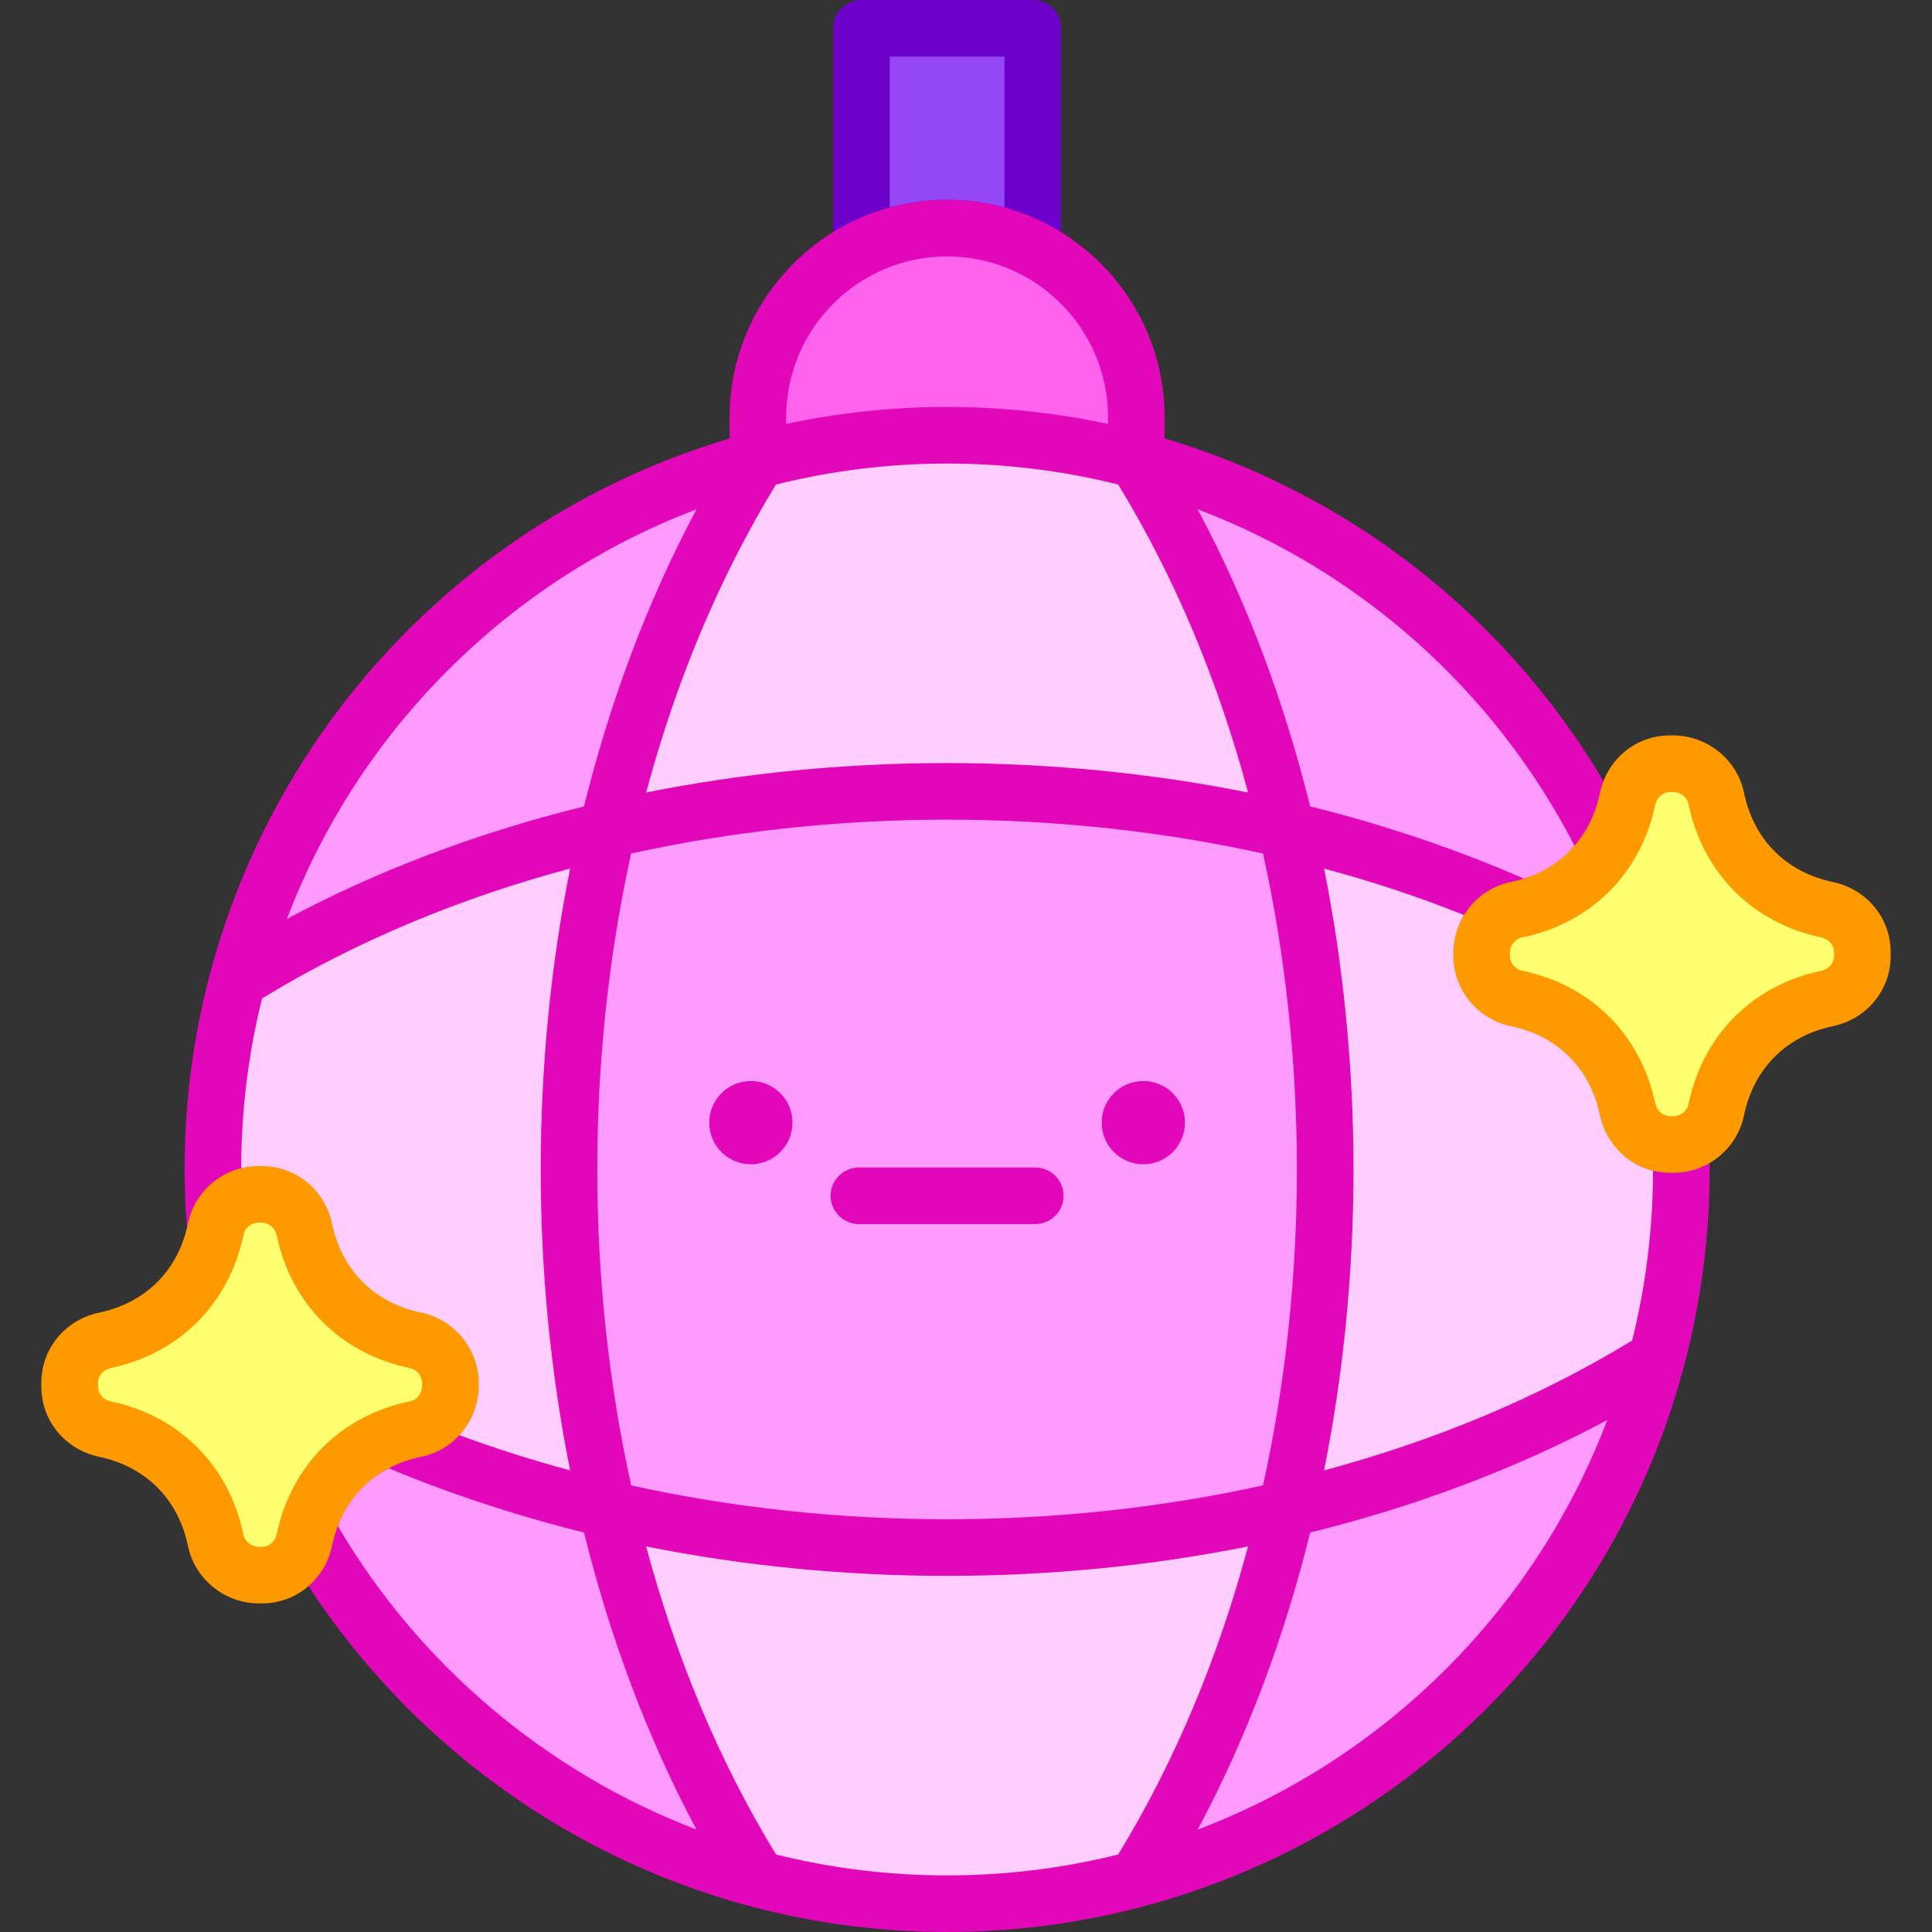 <svg id="Capa_1" enable-background="new 0 0 512 512" height="512" viewBox="0 0 512 512" width="512" xmlns="http://www.w3.org/2000/svg"><rect x="0" y="0" width="512" height="512" fill="#333333" stroke="none"/><g><path d="m250.991 60.455c8.175 0 15.885 1.968 22.704 5.438v-58.393h-45.408v58.394c6.818-3.47 14.529-5.439 22.704-5.439z" fill="#9448f5"/><g><path d="m273.694 73.394c-1.164 0-2.33-.271-3.401-.815-6.028-3.067-12.521-4.623-19.302-4.623h-.001c-6.78 0-13.273 1.556-19.302 4.623-2.325 1.184-5.098 1.072-7.321-.291-2.225-1.363-3.58-3.785-3.58-6.394v-58.394c0-4.143 3.357-7.5 7.5-7.5h45.407c4.143 0 7.5 3.357 7.5 7.5v58.394c0 2.608-1.355 5.03-3.58 6.394-1.199.734-2.557 1.106-3.92 1.106zm-22.704-20.439c5.207 0 10.29.679 15.204 2.025v-39.98h-30.407v39.98c4.914-1.346 9.996-2.025 15.203-2.025z" fill="#6d00ca"/></g><path d="m301.138 121.873v-11.271c0-27.696-22.452-50.147-50.147-50.147-27.695 0-50.147 22.452-50.147 50.147v11.271c15.992-4.268 32.802-6.533 50.147-6.533s34.155 2.265 50.147 6.533z" fill="#ff63ed"/><path d="m439.038 360.078c-17.859 67.157-70.733 120.03-137.889 137.889 17.576-28.115 31.261-61.389 39.839-98.05 36.661-8.589 69.935-22.274 98.05-39.839z" fill="#ff9bff"/><path d="m200.833 121.873c-17.565 28.115-31.25 61.389-39.839 98.05-36.661 8.589-69.936 22.274-98.05 39.849 17.848-67.156 70.722-120.03 137.889-137.899z" fill="#ff9bff"/><path d="m340.987 399.917c-8.578 36.661-22.263 69.935-39.839 98.05-16.003 4.268-32.813 6.533-50.158 6.533s-34.155-2.265-50.158-6.533c-17.576-28.115-31.261-61.389-39.839-98.05 28.262 6.617 58.526 10.204 89.997 10.204s61.736-3.588 89.997-10.204z" fill="#ffceff"/><path d="m340.987 219.923c-28.262-6.617-58.526-10.203-89.996-10.203s-61.735 3.587-89.997 10.203c8.589-36.661 22.274-69.935 39.839-98.05h.01c15.992-4.268 32.802-6.533 50.147-6.533s34.155 2.265 50.147 6.533c17.577 28.115 31.262 61.389 39.85 98.05z" fill="#ffceff"/><path d="m351.191 309.92c0 31.481-3.586 61.745-10.204 89.997-28.262 6.617-58.526 10.204-89.996 10.204s-61.735-3.587-89.997-10.204c-6.617-28.251-10.204-58.516-10.204-89.997 0-31.47 3.586-61.735 10.204-89.997 28.262-6.617 58.526-10.203 89.997-10.203s61.735 3.587 89.996 10.203c6.617 28.262 10.204 58.527 10.204 89.997z" fill="#ff9bff"/><path d="m426.012 224.844c-24.448-50.214-69.863-88.344-124.874-102.971 17.576 28.115 31.261 61.389 39.849 98.05 22.106 5.179 42.969 12.222 62.224 20.843 9.85-2.381 17.744-8.039 22.801-15.922z" fill="#ff9bff"/><path d="m443.457 303.302h-.739c-5.669 0-10.259-3.976-11.4-9.383-3.173-15.031-14.029-26.115-29.42-29.317-5.397-1.123-9.268-5.874-9.268-11.387v-.62c0-5.615 3.839-10.385 9.219-11.497.463-.096.908-.222 1.363-.331-19.255-8.62-40.117-15.664-62.224-20.843 6.617 28.261 10.203 58.526 10.203 89.996 0 31.481-3.586 61.745-10.203 89.996 36.661-8.589 69.935-22.274 98.05-39.839v-.01c4.268-15.992 6.533-32.802 6.533-50.147 0-2.273-.044-4.536-.121-6.79-.65.112-1.316.172-1.993.172z" fill="#ffceff"/><path d="m160.994 219.924c-36.661 8.589-69.936 22.274-98.05 39.849-4.268 16.003-6.533 32.802-6.533 50.147 0 5.426.247 10.793.683 16.106.022-.102.052-.199.073-.301 1.113-5.38 5.883-9.218 11.377-9.218h.739c5.669 0 10.259 3.976 11.401 9.383 3.173 15.031 14.029 26.114 29.419 29.317 5.397 1.123 9.268 5.875 9.268 11.387v.62c0 5.615-3.839 10.385-9.219 11.498-2.532.524-4.928 1.281-7.201 2.213 18.081 7.783 37.531 14.187 58.044 18.992-6.617-28.251-10.203-58.515-10.203-89.996-.001-31.472 3.585-61.736 10.202-89.997z" fill="#ffceff"/><path d="m160.994 399.917c-20.512-4.805-39.962-11.209-58.044-18.992-10.703 4.392-18.395 13.102-21.585 24.346 25.411 45.116 68.28 79.084 119.467 92.696-17.574-28.115-31.26-61.389-39.838-98.05z" fill="#ff9bff"/><circle cx="302.991" cy="297.513" fill="#e207b9" r="11.033"/><g><path d="m274.354 324.395h-46.726c-4.143 0-7.5-3.357-7.5-7.5s3.357-7.5 7.5-7.5h46.726c4.143 0 7.5 3.357 7.5 7.5s-3.358 7.5-7.5 7.5z" fill="#e207b9"/></g><circle cx="198.99" cy="297.513" fill="#e207b9" r="11.033"/><path d="m27.839 378.733c15.047 3.177 26.138 14.053 29.327 29.469 1.113 5.38 5.883 9.219 11.519 9.219h.74c5.521 0 10.116-3.968 11.254-9.369 3.173-15.053 14.051-26.15 29.472-29.34 5.38-1.113 9.219-5.883 9.219-11.498v-.62c0-5.513-3.871-10.264-9.268-11.387-15.39-3.202-26.246-14.286-29.419-29.317-1.141-5.406-5.732-9.382-11.401-9.383h-.739c-5.494 0-10.264 3.838-11.377 9.218-3.189 15.417-14.281 26.294-29.327 29.47-5.406 1.141-9.382 5.732-9.382 11.258v1.022c0 5.525 3.976 10.116 9.382 11.258z" fill="#ffff6f"/><path d="m400.571 271.418c12.393 2.578 21.356 11.645 23.967 24.016 1.571 7.444 6.528 13.071 13.532 14.804-.025 15.27-1.888 30.397-5.537 45.02-25.184 15.359-52.705 26.637-81.647 34.423 4.975-24.789 7.804-51.771 7.804-79.762 0-26.552-2.556-53.607-7.802-79.743 12.314 3.324 24.121 7.144 37.095 12.316-1.815 2.963-2.087 6.437-2.087 10.103v.619c.001 9.016 5.844 16.367 14.675 18.204zm52.499 38.502c0-2.262-.042-4.633-.125-7.047-.073-2.166-1.081-4.194-2.763-5.562-2.892-2.352-5.788-1.064-6.69-1.064-.139-.044-5.101.405-5.938-3.555-3.841-18.194-16.036-31.223-34.254-35.014-1.91-.397-4.103-2.517-4.103-4.463v-.619c0-2.051 2.379-4.367 4.282-4.761 11.585-2.388 21.322-8.272 28.026-18.724 1.413-2.202 2.396-5.198 1.25-7.551-24.903-51.147-69.93-89.279-124.117-105.364v-5.594c0-31.787-25.86-57.647-57.647-57.647-31.786 0-57.646 25.86-57.646 57.647v5.602c-84.938 25.237-144.434 103.496-144.434 193.716 0 5.365.238 10.99.708 16.719.304 3.71 3.284 6.636 7 6.872 3.68.224 6.949-2.221 7.778-5.781.04-.154.077-.31.114-.486.531-5.375 4.915-3.667 6.864-3.667l.854.167c1.996 0 3.61 1.643 4.044 3.696 3.841 18.194 17.011 31.319 35.229 35.11 1.91.397 3.296 2.099 3.296 4.057l.001.607c0 2.052-1.332 3.76-3.239 4.154-2.872.595-5.741 1.476-8.528 2.619-12.888 5.287-23.837 16.273-27.685 29.84-.546 1.924-1.497 3.383-.517 5.125 35.029 62.189 101.42 103.048 176.161 103.048 92.008 0 171.896-62.007 195.294-149.994.005-.017.005-.034.01-.051.004-.014.009-.028.013-.042 4.487-16.846 6.762-34.338 6.762-51.993zm-202.079 92.7c-28.431 0-56.67-3.014-83.727-8.974-5.931-26.84-8.974-55.213-8.974-83.726 0-28.533 3.036-56.826 8.974-83.725 25.995-5.733 54.144-8.975 83.726-8.975 29.475 0 57.617 3.217 83.725 8.975 5.945 26.933 8.974 55.242 8.974 83.725 0 28.468-3.041 56.878-8.974 83.726-26.315 5.797-54.368 8.974-83.724 8.974zm-45.357-274.213c14.864-3.711 30.137-5.568 45.358-5.568 14.887 0 30.247 1.796 45.345 5.565 15.395 25.24 26.579 52.502 34.416 81.621-26.287-5.275-53.373-7.806-79.761-7.806-27.886 0-54.867 2.81-79.762 7.806 7.769-28.892 18.954-56.275 34.404-81.618zm211.607 95.68c-1.742 2.015-2.641 4.631-4.881 6.09-2.26 1.472-5.866 1.783-8.57 2.644-17.129-7.497-36.621-14.175-56.586-19.114-6.737-27.287-16.659-54.165-29.825-78.746 42.935 16.267 78.554 47.899 99.862 89.126zm-208.897-113.484c0-23.516 19.132-42.647 42.647-42.647s42.646 19.132 42.646 42.647v1.752c-13.312-2.864-27.928-4.515-42.646-4.515-14.495 0-29.069 1.592-42.647 4.515zm-23.752 24.366c-13.406 25.041-23.218 52.023-29.815 78.737-29.075 7.184-55.544 17.399-78.74 29.822 18.939-49.927 58.617-89.606 108.555-108.559zm-75.377 212.894c-12.393-2.578-20.998-11.152-23.609-23.523-1.906-9.027-9.521-14.658-18.648-14.658l-.813.239c-1.589 0-.743-.715-2.234-.341.027-15.249 1.889-30.367 5.536-44.987 25.537-15.584 53.224-26.792 81.65-34.433-5.172 25.772-7.805 52.689-7.805 79.761 0 27.018 2.629 53.964 7.801 79.748-9.92-2.676-19.392-5.662-29.357-9.337 3.202-3.473 2.72-8.121 2.721-13.128l-.001-.608c0-9.018-6.41-16.895-15.241-18.733zm-19.672 56.582c1.244-3.206 1.073-7.41 3.218-9.913 2.337-2.725 7.069-3.676 10.328-5.402 15.405 6.445 33.506 12.508 51.686 17.002 6.749 27.356 16.657 54.171 29.801 78.716-39.548-15.079-73.424-43.587-95.033-80.403zm116.109 87.019c-15.667-25.681-26.764-53.174-34.427-81.65 25.725 5.16 52.74 7.806 79.766 7.806 26.355 0 53.406-2.517 79.765-7.806-7.658 28.498-18.868 56.163-34.427 81.65-14.73 3.674-29.967 5.536-45.338 5.536s-30.608-1.862-45.339-5.536zm111.743-6.593c13.424-25.065 23.186-51.894 29.812-78.736 27.081-6.69 53.947-16.545 78.738-29.817-18.947 49.929-58.621 89.607-108.55 108.553z" fill="#e207b9"/><g><path d="m69.426 424.921h-.74c-9.108 0-17.041-6.393-18.864-15.199-2.567-12.416-11.145-21.036-23.531-23.651l.001.001c-9.028-1.905-15.334-9.553-15.334-18.597v-1.021c0-9.044 6.306-16.691 15.334-18.597 12.386-2.614 20.963-11.235 23.531-23.651 1.821-8.806 9.694-15.198 18.721-15.198h.739c9.127 0 16.832 6.306 18.738 15.333 2.611 12.371 11.217 20.945 23.609 23.523 8.831 1.838 15.24 9.715 15.24 18.73v.62c0 9.097-6.393 17.021-15.199 18.842-12.419 2.568-21.04 11.149-23.652 23.542-1.902 9.022-9.547 15.323-18.593 15.323zm-.883-100.914c-1.948 0-3.644 1.361-4.031 3.236-3.776 18.252-16.906 31.444-35.124 35.29-2.021.427-3.431 2.038-3.431 3.92v1.021c0 1.882 1.41 3.493 3.43 3.919.001.001.001.001.001.001 18.219 3.846 31.349 17.038 35.123 35.289.395 1.905 2.111 3.237 4.175 3.237h.74c1.881 0 3.491-1.405 3.915-3.417 3.842-18.226 17.035-31.361 35.292-35.138 1.906-.394 3.237-2.102 3.237-4.152v-.62c0-1.946-1.386-3.647-3.296-4.045-18.219-3.791-31.389-16.916-35.229-35.11-.434-2.053-2.066-3.432-4.063-3.432h-.739z" fill="#f90"/></g><path d="m484.161 241.076c-15.047-3.177-26.138-14.053-29.327-29.469-1.113-5.38-5.883-9.219-11.52-9.219h-.74c-5.52 0-10.116 3.968-11.254 9.369-3.173 15.053-14.051 26.15-29.472 29.34-5.38 1.113-9.219 5.883-9.219 11.497v.62c0 5.513 3.871 10.264 9.268 11.387 15.39 3.202 26.246 14.286 29.419 29.317 1.141 5.406 5.732 9.382 11.401 9.383h.739c5.494 0 10.264-3.838 11.377-9.218 3.189-15.417 14.281-26.294 29.327-29.47 5.406-1.141 9.382-5.732 9.382-11.258v-1.022c.001-5.525-3.975-10.116-9.381-11.257z" fill="#ffff6f"/><g><path d="m443.457 310.802h-.739c-9.127 0-16.832-6.306-18.738-15.333-2.611-12.371-11.217-20.945-23.609-23.523-8.831-1.838-15.24-9.715-15.24-18.73v-.62c0-9.095 6.392-17.02 15.198-18.842 12.42-2.568 21.041-11.149 23.653-23.542 1.901-9.022 9.547-15.323 18.593-15.323h.74c9.108 0 17.041 6.393 18.864 15.199 2.567 12.416 11.145 21.036 23.531 23.651l-.001-.001c9.028 1.905 15.334 9.553 15.334 18.597v1.021c0 9.043-6.305 16.69-15.332 18.597-12.388 2.614-20.965 11.235-23.533 23.651-1.822 8.805-9.695 15.198-18.721 15.198zm-.883-100.914c-1.881 0-3.491 1.405-3.915 3.417-3.842 18.226-17.035 31.361-35.292 35.138-1.906.395-3.237 2.102-3.237 4.152v.62c0 1.946 1.386 3.647 3.296 4.045 18.219 3.791 31.389 16.916 35.229 35.11.434 2.053 2.066 3.432 4.063 3.432h.739c1.948 0 3.644-1.361 4.031-3.236 3.776-18.253 16.906-31.444 35.124-35.289 2.02-.427 3.431-2.039 3.431-3.921v-1.021c0-1.882-1.41-3.493-3.43-3.919-.001-.001-.001-.001-.001-.001-18.219-3.846-31.349-17.038-35.123-35.289-.395-1.905-2.111-3.237-4.175-3.237z" fill="#f90"/></g></g></svg>